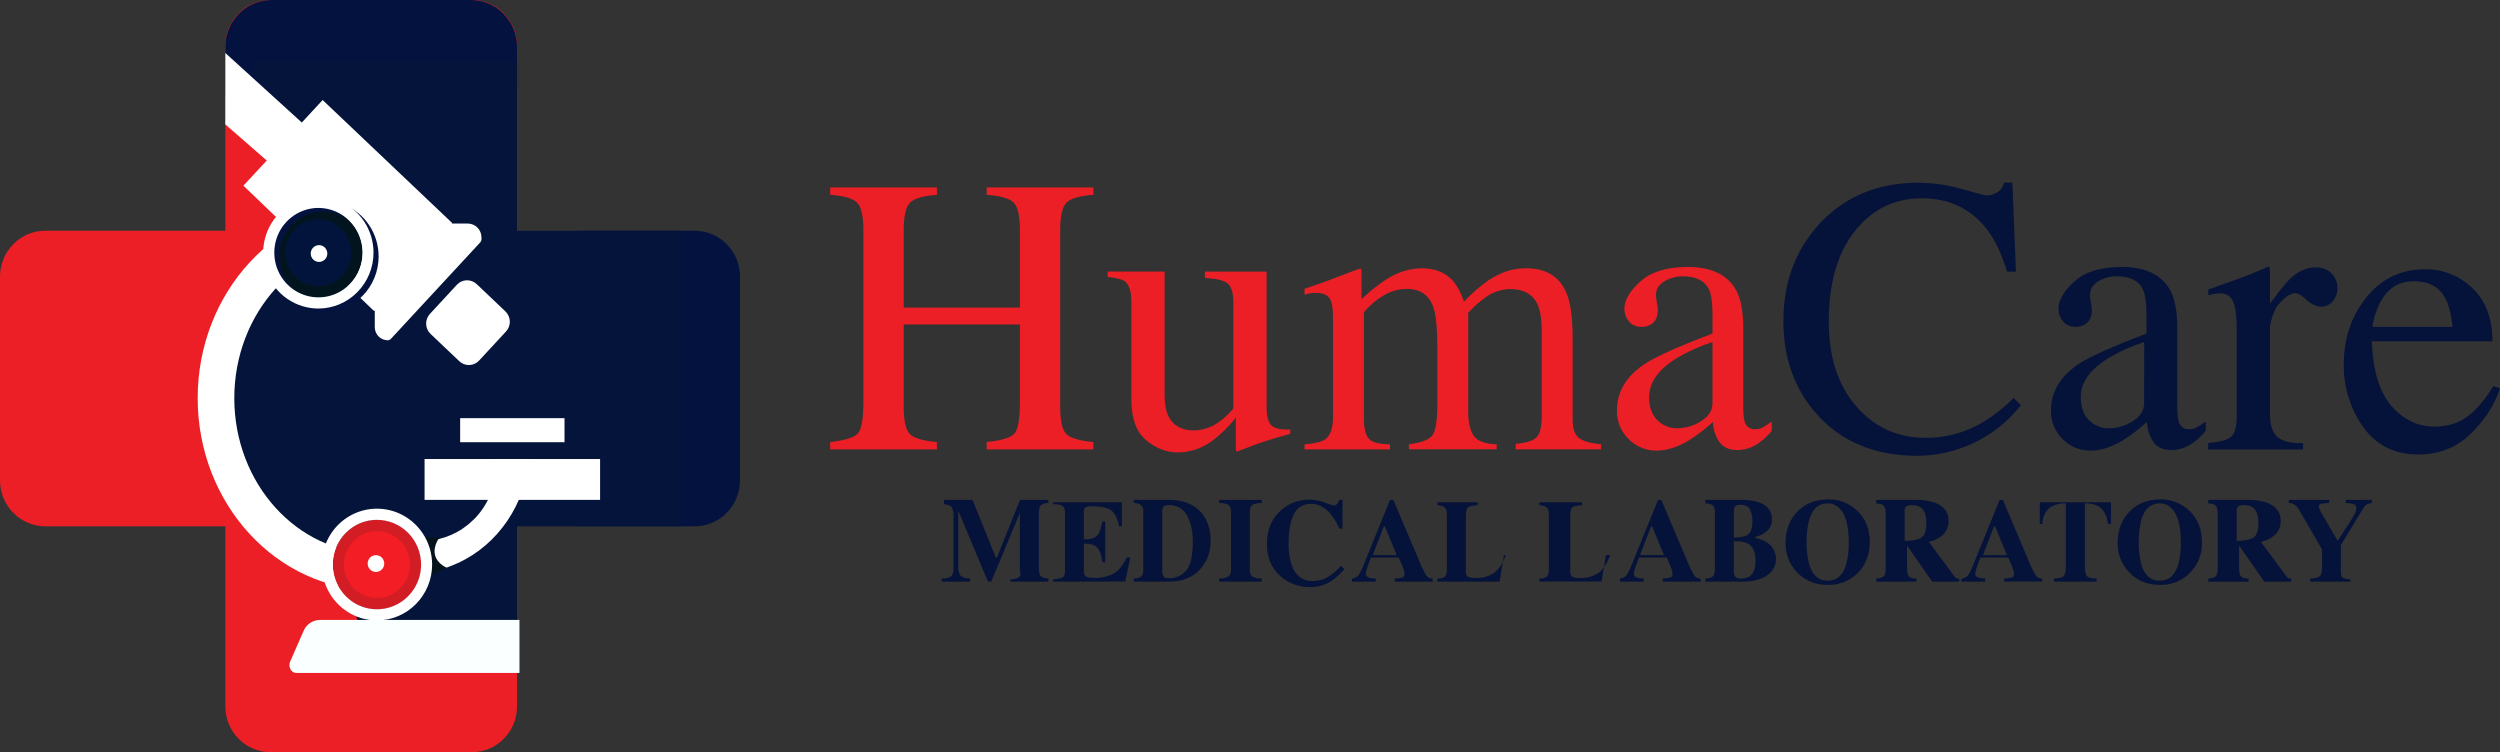 <svg width="113" height="34" viewBox="0 0 113 34" fill="none" xmlns="http://www.w3.org/2000/svg">
<rect x="0" y="0" width="113" height="34" fill="#333333" stroke="none"/>
<g clip-path="url(#clip0_1_805)">
<path d="M37.523 19.981C38.191 19.906 38.608 19.777 38.774 19.594C38.941 19.411 39.024 18.934 39.025 18.163V10.413C39.025 9.772 38.932 9.355 38.745 9.163C38.559 8.97 38.151 8.851 37.523 8.805V8.473H42.348V8.806C41.723 8.851 41.317 8.971 41.129 9.164C40.941 9.357 40.847 9.774 40.847 10.415V13.904H46.101V10.415C46.101 9.773 46.009 9.356 45.825 9.164C45.642 8.971 45.233 8.852 44.599 8.806V8.473H49.421V8.805C48.792 8.852 48.385 8.971 48.2 9.163C48.014 9.355 47.921 9.771 47.921 10.413V18.374C47.921 19.022 48.014 19.438 48.2 19.62C48.386 19.803 48.793 19.923 49.421 19.981V20.313H44.599V19.98C45.272 19.911 45.691 19.782 45.855 19.596C46.019 19.409 46.101 18.929 46.101 18.155V14.665H40.847V18.366C40.847 19.018 40.941 19.436 41.129 19.622C41.316 19.807 41.723 19.927 42.348 19.98V20.313H37.523V19.981Z" fill="#EC1F26"/>
<path d="M52.641 12.275V17.845C52.641 18.24 52.695 18.556 52.803 18.794C53.015 19.235 53.404 19.455 53.968 19.456C54.379 19.448 54.777 19.311 55.108 19.064C55.346 18.893 55.562 18.691 55.749 18.463V13.694C55.749 13.247 55.663 12.954 55.492 12.814C55.32 12.674 54.977 12.59 54.462 12.562V12.275H57.25V18.402C57.25 18.797 57.318 19.068 57.455 19.216C57.592 19.364 57.884 19.43 58.322 19.412V19.606C58.009 19.693 57.779 19.758 57.635 19.801C57.492 19.845 57.24 19.923 56.892 20.038C56.745 20.09 56.42 20.215 55.92 20.41C55.908 20.412 55.896 20.408 55.887 20.401C55.877 20.394 55.871 20.383 55.868 20.371C55.863 20.341 55.86 20.311 55.86 20.28V18.879C55.549 19.273 55.189 19.626 54.789 19.929C54.338 20.264 53.793 20.447 53.234 20.45C52.733 20.45 52.26 20.269 51.817 19.907C51.374 19.545 51.147 18.947 51.138 18.114V13.649C51.138 13.185 51.042 12.877 50.853 12.724C50.73 12.626 50.467 12.557 50.066 12.517V12.273L52.641 12.275Z" fill="#EC1F26"/>
<path d="M58.966 20.087C59.43 20.047 59.74 19.971 59.895 19.86C60.133 19.693 60.252 19.356 60.252 18.851V14.356C60.252 13.897 60.193 13.596 60.074 13.453C59.955 13.31 59.757 13.239 59.481 13.239C59.305 13.23 59.129 13.26 58.966 13.326V13.051L59.581 12.843C59.804 12.768 60.168 12.632 60.675 12.436C61.182 12.24 61.45 12.142 61.479 12.141C61.492 12.14 61.504 12.144 61.514 12.152C61.523 12.161 61.529 12.172 61.531 12.185C61.538 12.239 61.541 12.294 61.539 12.349V13.518C62.111 12.993 62.603 12.63 63.016 12.429C63.413 12.232 63.85 12.128 64.293 12.127C64.886 12.127 65.358 12.33 65.71 12.736C65.918 13.004 66.073 13.31 66.167 13.637C66.505 13.276 66.879 12.951 67.283 12.666C67.83 12.305 68.389 12.124 68.958 12.124C69.885 12.124 70.504 12.506 70.815 13.27C70.993 13.702 71.083 14.384 71.083 15.317V18.952C71.083 19.364 71.176 19.644 71.362 19.791C71.548 19.94 71.884 20.037 72.369 20.084V20.31H68.508V20.066C68.989 20.019 69.306 19.918 69.459 19.761C69.611 19.604 69.687 19.285 69.687 18.805V15.027C69.687 14.463 69.627 14.047 69.507 13.78C69.294 13.303 68.877 13.065 68.257 13.065C67.858 13.073 67.471 13.204 67.147 13.439C66.865 13.645 66.602 13.878 66.364 14.135V18.622C66.364 19.092 66.445 19.448 66.609 19.692C66.773 19.936 67.12 20.066 67.65 20.082V20.308H63.683V20.082C64.238 20.012 64.591 19.879 64.742 19.681C64.894 19.483 64.969 18.996 64.969 18.219V15.772C64.969 14.873 64.912 14.254 64.798 13.916C64.607 13.343 64.203 13.057 63.586 13.057C63.22 13.06 62.862 13.162 62.547 13.351C62.204 13.549 61.899 13.809 61.647 14.117V18.912C61.647 19.353 61.72 19.657 61.867 19.825C62.013 19.993 62.333 20.08 62.826 20.086V20.312H58.965L58.966 20.087Z" fill="#EC1F26"/>
<path d="M74.312 16.468C74.827 16.126 75.858 15.662 77.406 15.077V14.268C77.406 13.688 77.349 13.285 77.235 13.059C77.044 12.679 76.65 12.489 76.051 12.489C75.765 12.489 75.484 12.566 75.236 12.711C74.979 12.864 74.85 13.073 74.85 13.34C74.855 13.457 74.869 13.573 74.892 13.688C74.913 13.79 74.927 13.894 74.934 13.998C74.934 14.316 74.831 14.537 74.624 14.662C74.496 14.738 74.351 14.776 74.203 14.773C74.094 14.779 73.985 14.76 73.885 14.716C73.784 14.673 73.695 14.606 73.624 14.521C73.494 14.366 73.422 14.168 73.422 13.964C73.422 13.568 73.665 13.153 74.149 12.719C74.634 12.284 75.343 12.067 76.277 12.067C77.364 12.067 78.1 12.425 78.485 13.139C78.692 13.53 78.795 14.101 78.795 14.849V18.38C78.795 18.711 78.818 18.94 78.863 19.066C78.889 19.167 78.949 19.256 79.032 19.317C79.116 19.378 79.218 19.407 79.32 19.4C79.431 19.405 79.541 19.384 79.642 19.339C79.796 19.255 79.944 19.157 80.082 19.048V19.473C79.915 19.683 79.719 19.867 79.501 20.02C79.22 20.224 78.885 20.337 78.54 20.344C78.157 20.344 77.88 20.219 77.709 19.969C77.533 19.703 77.435 19.392 77.427 19.072C77.086 19.382 76.72 19.662 76.332 19.908C75.821 20.215 75.334 20.368 74.873 20.369C74.641 20.371 74.409 20.326 74.194 20.237C73.978 20.148 73.782 20.016 73.617 19.85C73.443 19.681 73.305 19.477 73.214 19.252C73.122 19.026 73.079 18.783 73.086 18.539C73.089 17.713 73.498 17.023 74.312 16.468ZM77.406 15.46C76.837 15.641 76.291 15.886 75.776 16.192C74.951 16.708 74.539 17.294 74.54 17.949C74.54 18.478 74.711 18.867 75.054 19.116C75.272 19.276 75.533 19.361 75.802 19.359C76.186 19.358 76.562 19.246 76.886 19.039C77.233 18.824 77.406 18.552 77.406 18.221V15.46Z" fill="#EC1F26"/>
<path d="M88.674 8.544C89.346 8.736 89.723 8.832 89.803 8.833C89.971 8.832 90.135 8.783 90.277 8.693C90.432 8.593 90.543 8.438 90.588 8.258H90.959L91.121 12.275H90.716C90.48 11.477 90.172 10.833 89.793 10.343C89.068 9.424 88.094 8.963 86.869 8.963C85.633 8.963 84.622 9.458 83.838 10.449C83.054 11.439 82.661 12.801 82.661 14.534C82.661 16.131 83.073 17.406 83.899 18.36C84.724 19.314 85.769 19.79 87.033 19.788C87.918 19.796 88.79 19.567 89.56 19.124C90.09 18.807 90.58 18.426 91.019 17.988L91.346 18.32C90.783 19.028 90.071 19.6 89.263 19.994C88.455 20.389 87.57 20.597 86.673 20.603C84.775 20.603 83.269 19.989 82.154 18.759C81.124 17.624 80.609 16.206 80.609 14.505C80.609 12.763 81.153 11.301 82.24 10.118C83.384 8.879 84.873 8.259 86.707 8.259C87.373 8.262 88.034 8.358 88.674 8.544Z" fill="#05133A"/>
<path d="M93.932 16.468C94.447 16.126 95.477 15.662 97.021 15.077V14.268C97.021 13.688 96.964 13.285 96.85 13.059C96.66 12.679 96.265 12.489 95.666 12.49C95.381 12.489 95.1 12.566 94.852 12.711C94.595 12.864 94.466 13.073 94.466 13.34C94.471 13.457 94.485 13.573 94.508 13.688C94.529 13.79 94.544 13.893 94.553 13.996C94.553 14.315 94.449 14.535 94.242 14.661C94.115 14.736 93.969 14.774 93.822 14.771C93.713 14.777 93.603 14.758 93.503 14.714C93.402 14.671 93.313 14.604 93.243 14.52C93.113 14.364 93.042 14.166 93.042 13.963C93.042 13.566 93.284 13.151 93.768 12.717C94.252 12.283 94.961 12.066 95.895 12.066C96.982 12.066 97.718 12.423 98.103 13.137C98.311 13.529 98.414 14.099 98.414 14.848V18.378C98.414 18.709 98.437 18.938 98.482 19.064C98.507 19.165 98.567 19.254 98.651 19.315C98.734 19.376 98.836 19.405 98.939 19.398C99.049 19.402 99.159 19.382 99.261 19.338C99.415 19.253 99.562 19.155 99.701 19.046V19.473C99.534 19.683 99.338 19.867 99.119 20.019C98.838 20.224 98.502 20.337 98.156 20.343C97.775 20.343 97.498 20.217 97.327 19.967C97.15 19.701 97.052 19.39 97.044 19.07C96.704 19.38 96.337 19.66 95.949 19.907C95.437 20.214 94.951 20.367 94.49 20.368C94.257 20.37 94.027 20.326 93.811 20.238C93.596 20.149 93.4 20.018 93.235 19.851C93.06 19.683 92.923 19.479 92.832 19.253C92.74 19.027 92.696 18.785 92.704 18.541C92.708 17.713 93.118 17.023 93.932 16.468ZM96.918 15.46C96.349 15.641 95.802 15.886 95.288 16.192C94.464 16.708 94.051 17.294 94.051 17.949C94.051 18.478 94.222 18.867 94.566 19.116C94.782 19.276 95.044 19.362 95.313 19.359C95.698 19.357 96.075 19.246 96.4 19.038C96.743 18.823 96.915 18.551 96.915 18.22L96.918 15.46Z" fill="#05133A"/>
<path d="M99.813 20.026C100.332 19.979 100.675 19.885 100.843 19.743C101.01 19.601 101.096 19.298 101.1 18.833V14.892C101.1 14.306 101.047 13.888 100.939 13.637C100.893 13.519 100.811 13.419 100.704 13.351C100.598 13.283 100.473 13.252 100.348 13.261C100.27 13.262 100.193 13.27 100.116 13.283C100.019 13.297 99.919 13.317 99.814 13.34V13.086L100.856 12.715C101.212 12.589 101.456 12.498 101.595 12.444C101.892 12.328 102.198 12.198 102.513 12.054C102.554 12.054 102.579 12.07 102.588 12.1C102.6 12.162 102.605 12.226 102.602 12.29V13.728C102.602 13.728 103.26 12.809 103.601 12.518C103.943 12.228 104.297 12.084 104.665 12.084C104.796 12.078 104.926 12.099 105.049 12.145C105.172 12.19 105.284 12.26 105.38 12.35C105.545 12.515 105.643 12.736 105.655 12.97C105.667 13.204 105.592 13.434 105.445 13.616C105.381 13.694 105.3 13.756 105.208 13.798C105.117 13.841 105.017 13.862 104.917 13.86C104.699 13.86 104.481 13.758 104.26 13.555C104.04 13.351 103.867 13.25 103.74 13.251C103.54 13.251 103.293 13.415 103.002 13.743C102.709 14.07 102.602 14.756 102.602 14.756V18.713C102.602 19.212 102.716 19.559 102.945 19.756C103.174 19.952 103.558 20.044 104.099 20.03V20.317H99.809L99.813 20.026Z" fill="#05133A"/>
<path d="M111.746 13.018C112.353 13.584 112.657 14.386 112.657 15.425H107.202C107.259 16.768 107.559 17.746 108.103 18.36C108.647 18.975 109.292 19.282 110.036 19.281C110.638 19.281 111.144 19.122 111.557 18.803C111.969 18.484 112.35 18.033 112.699 17.449L113 17.553C112.765 18.291 112.325 18.974 111.681 19.601C111.037 20.228 110.248 20.542 109.315 20.543C108.238 20.543 107.406 20.131 106.819 19.307C106.231 18.479 105.922 17.481 105.939 16.461C105.939 15.294 106.279 14.288 106.96 13.441C107.642 12.594 108.528 12.171 109.62 12.17C110.411 12.161 111.173 12.466 111.746 13.018ZM107.627 13.59C107.425 13.957 107.292 14.358 107.232 14.774H110.855C110.791 14.194 110.683 13.762 110.528 13.477C110.248 12.965 109.778 12.71 109.119 12.711C108.46 12.711 107.963 13.004 107.628 13.59H107.627Z" fill="#05133A"/>
<path d="M42.562 26.15C42.786 26.15 42.932 26.113 42.998 26.039C43.071 25.949 43.107 25.834 43.099 25.717V23.171C43.099 23.171 43.049 22.926 42.979 22.879C42.883 22.828 42.778 22.797 42.67 22.788V22.594H43.957L45.013 25.202H45.058L46.107 22.594H47.385V22.733C47.265 22.732 47.147 22.768 47.047 22.835C46.986 22.889 46.956 23.022 46.956 23.232V25.65C46.956 25.851 46.986 25.983 47.047 26.045C47.108 26.106 47.219 26.142 47.385 26.149V26.288H45.669V26.186C45.796 26.19 45.922 26.162 46.037 26.105C46.116 26.057 46.157 25.95 46.098 25.786V23.138H46.117L44.805 26.288H44.656L43.336 23.138H43.313V25.61C43.302 25.75 43.337 25.891 43.412 26.009C43.478 26.096 43.624 26.139 43.849 26.149V26.288H42.562V26.15Z" fill="#05133A"/>
<path d="M47.602 26.288V26.186C47.736 26.178 47.869 26.157 47.999 26.123C48.098 26.066 48.147 25.959 48.138 25.804V23.171C48.147 23.012 48.097 22.91 47.993 22.852C47.934 22.819 47.826 22.798 47.602 22.788V22.701H50.708V23.788H50.58C50.513 23.44 50.398 23.203 50.236 23.075C50.075 22.948 49.783 22.883 49.362 22.883C49.202 22.883 49.1 22.899 49.056 22.934C49.031 22.961 49.011 22.993 49 23.028C48.989 23.063 48.985 23.101 48.99 23.138V24.379C49.283 24.379 49.481 24.326 49.59 24.209C49.699 24.093 49.773 23.88 49.829 23.57H49.959V25.417H49.829C49.792 25.106 49.717 24.887 49.604 24.759C49.492 24.631 49.288 24.569 48.994 24.569V25.834C48.989 25.877 48.995 25.92 49.011 25.959C49.027 25.999 49.053 26.034 49.086 26.06C49.146 26.1 49.271 26.12 49.46 26.12C49.762 26.133 50.062 26.067 50.331 25.926C50.556 25.797 50.756 25.554 50.931 25.2H51.087L50.861 26.286L47.602 26.288Z" fill="#05133A"/>
<path d="M51.246 26.149C51.342 26.148 51.437 26.128 51.525 26.09C51.576 26.06 51.618 26.015 51.644 25.962C51.671 25.908 51.682 25.848 51.675 25.788V23.093C51.681 23.036 51.671 22.978 51.645 22.926C51.62 22.874 51.581 22.83 51.533 22.799C51.443 22.758 51.345 22.736 51.246 22.733V22.594H52.817C53.45 22.594 53.934 22.774 54.267 23.133C54.569 23.461 54.721 23.9 54.721 24.452C54.732 24.914 54.569 25.364 54.264 25.708C53.921 26.094 53.456 26.288 52.87 26.288H51.246V26.149ZM52.594 26.062C52.63 26.112 52.707 26.137 52.824 26.137C52.971 26.141 53.118 26.113 53.253 26.053C53.389 25.994 53.509 25.906 53.608 25.795C53.812 25.568 53.914 25.131 53.914 24.486C53.922 24.148 53.866 23.812 53.748 23.496C53.571 23.052 53.271 22.829 52.847 22.829C52.708 22.829 52.617 22.859 52.575 22.916C52.54 22.985 52.526 23.064 52.533 23.142V25.82C52.531 25.907 52.552 25.993 52.596 26.068L52.594 26.062Z" fill="#05133A"/>
<path d="M55.107 26.149C55.228 26.153 55.349 26.134 55.464 26.093C55.523 26.063 55.572 26.016 55.604 25.957C55.636 25.898 55.649 25.831 55.642 25.765V23.118C55.642 22.957 55.586 22.849 55.47 22.794C55.353 22.752 55.229 22.731 55.104 22.733V22.594H57.034V22.733C56.908 22.731 56.783 22.75 56.665 22.792C56.551 22.846 56.493 22.955 56.493 23.118V25.765C56.493 25.918 56.538 26.02 56.627 26.072C56.753 26.131 56.891 26.157 57.029 26.149V26.288H55.107V26.149Z" fill="#05133A"/>
<path d="M59.889 22.718C60.016 22.771 60.148 22.814 60.281 22.847C60.313 22.848 60.346 22.841 60.375 22.827C60.404 22.813 60.429 22.792 60.449 22.765C60.489 22.715 60.516 22.655 60.528 22.592H60.681V23.896H60.541C60.435 23.655 60.299 23.43 60.136 23.225C59.879 22.925 59.587 22.774 59.262 22.774C58.893 22.774 58.632 22.935 58.477 23.257C58.322 23.578 58.245 24.011 58.245 24.554C58.236 24.887 58.282 25.22 58.382 25.539C58.553 26.021 58.868 26.263 59.325 26.263C59.606 26.264 59.88 26.18 60.114 26.024C60.294 25.895 60.46 25.746 60.608 25.579L60.772 25.716C60.605 25.915 60.414 26.092 60.205 26.244C59.919 26.437 59.582 26.538 59.238 26.535C58.739 26.551 58.252 26.376 57.874 26.045C57.467 25.684 57.264 25.198 57.264 24.587C57.264 23.975 57.458 23.484 57.847 23.114C58.025 22.941 58.236 22.805 58.466 22.714C58.697 22.624 58.943 22.58 59.19 22.586C59.429 22.588 59.666 22.633 59.889 22.718Z" fill="#05133A"/>
<path d="M61.11 26.152C61.172 26.148 61.232 26.131 61.286 26.101C61.34 26.071 61.386 26.029 61.422 25.978C61.509 25.836 61.581 25.685 61.638 25.528L62.828 22.596H62.978L64.173 25.411C64.255 25.623 64.355 25.826 64.474 26.019C64.505 26.064 64.548 26.1 64.597 26.123C64.647 26.146 64.701 26.156 64.756 26.152V26.288H63.04V26.147C63.161 26.149 63.283 26.133 63.4 26.101C63.458 26.078 63.486 26.019 63.486 25.923C63.481 25.855 63.466 25.789 63.441 25.726C63.423 25.673 63.398 25.61 63.367 25.536L63.225 25.201H61.965C61.88 25.421 61.831 25.565 61.807 25.631C61.767 25.73 61.742 25.835 61.733 25.942C61.733 26.021 61.787 26.078 61.894 26.116C61.988 26.139 62.085 26.15 62.182 26.148V26.289H61.11V26.152ZM63.131 25.093L62.596 23.789H62.549L62.047 25.093H63.131Z" fill="#05133A"/>
<path d="M64.969 26.154C65.067 26.157 65.165 26.137 65.254 26.097C65.35 26.042 65.398 25.937 65.398 25.783V23.223C65.398 23.065 65.353 22.962 65.261 22.905C65.17 22.862 65.07 22.84 64.969 22.841V22.703H66.792V22.838C66.577 22.845 66.434 22.873 66.363 22.925C66.292 22.976 66.256 23.11 66.256 23.32V25.834C66.256 25.953 66.287 26.031 66.347 26.069C66.46 26.116 66.583 26.136 66.704 26.125C66.986 26.136 67.264 26.062 67.505 25.914C67.72 25.773 67.906 25.498 68.062 25.089H67.977L67.783 26.288H64.969V26.154Z" fill="#05133A"/>
<path d="M69.579 26.154C69.677 26.157 69.775 26.137 69.864 26.097C69.96 26.042 70.008 25.937 70.008 25.783V23.223C70.008 23.065 69.963 22.962 69.871 22.905C69.78 22.862 69.68 22.84 69.579 22.841V22.703H71.509V22.838C71.295 22.845 71.152 22.874 71.08 22.925C71.009 22.979 70.974 23.11 70.974 23.32V25.834C70.974 25.953 71.004 26.031 71.065 26.069C71.178 26.116 71.3 26.136 71.422 26.125C71.703 26.135 71.981 26.062 72.222 25.914C72.437 25.773 72.623 25.498 72.78 25.089H72.588L72.391 26.285H69.579V26.154Z" fill="#05133A"/>
<path d="M73.225 26.152C73.287 26.149 73.347 26.131 73.4 26.101C73.454 26.071 73.501 26.029 73.536 25.978C73.624 25.836 73.696 25.685 73.753 25.528L74.943 22.596H75.092L76.287 25.411C76.369 25.622 76.47 25.826 76.588 26.019C76.62 26.064 76.662 26.1 76.712 26.123C76.761 26.146 76.816 26.156 76.87 26.152V26.288H75.154V26.147C75.276 26.149 75.397 26.133 75.514 26.101C75.572 26.078 75.6 26.019 75.6 25.923C75.595 25.855 75.58 25.789 75.556 25.726C75.538 25.673 75.513 25.61 75.483 25.536L75.34 25.201H74.081C73.998 25.422 73.945 25.565 73.922 25.631C73.882 25.73 73.857 25.835 73.848 25.942C73.848 26.021 73.901 26.078 74.009 26.116C74.103 26.139 74.2 26.15 74.297 26.148V26.289H73.225V26.152ZM75.211 25.093L74.675 23.789H74.629L74.127 25.093H75.211Z" fill="#05133A"/>
<path d="M77.085 26.15C77.182 26.152 77.279 26.133 77.368 26.092C77.465 26.034 77.513 25.926 77.513 25.767V23.134C77.513 22.976 77.468 22.873 77.377 22.815C77.285 22.773 77.185 22.752 77.085 22.752V22.594H78.719C78.985 22.587 79.25 22.625 79.504 22.706C79.896 22.847 80.092 23.103 80.093 23.475C80.097 23.577 80.077 23.679 80.036 23.773C79.994 23.866 79.932 23.948 79.853 24.013C79.706 24.14 79.528 24.227 79.338 24.265V24.316C79.521 24.349 79.695 24.416 79.853 24.513C79.981 24.59 80.086 24.698 80.16 24.828C80.234 24.958 80.274 25.105 80.275 25.255C80.277 25.404 80.241 25.552 80.17 25.684C80.1 25.816 79.997 25.927 79.871 26.006C79.601 26.194 79.241 26.288 78.792 26.288H77.085V26.15ZM79.039 24.135C79.153 24.025 79.211 23.83 79.211 23.55C79.216 23.37 79.178 23.191 79.1 23.029C79.025 22.887 78.883 22.817 78.671 22.817C78.589 22.808 78.507 22.829 78.438 22.874C78.413 22.902 78.394 22.934 78.383 22.97C78.371 23.005 78.368 23.042 78.371 23.079V24.296C78.703 24.299 78.926 24.245 79.039 24.135ZM78.413 26.032C78.44 26.073 78.478 26.106 78.522 26.127C78.567 26.147 78.616 26.155 78.664 26.149C78.917 26.149 79.093 26.079 79.198 25.939C79.302 25.799 79.35 25.6 79.35 25.342C79.35 24.956 79.238 24.7 79.013 24.572C78.877 24.495 78.662 24.458 78.371 24.463V25.82C78.367 25.893 78.382 25.966 78.413 26.032Z" fill="#05133A"/>
<path d="M83.963 23.099C84.331 23.464 84.514 23.931 84.514 24.501C84.514 25.07 84.331 25.539 83.963 25.906C83.785 26.082 83.573 26.219 83.341 26.311C83.11 26.402 82.862 26.445 82.614 26.438C82.042 26.438 81.575 26.244 81.213 25.856C80.878 25.5 80.696 25.025 80.706 24.534C80.706 23.965 80.883 23.497 81.236 23.13C81.589 22.763 82.048 22.577 82.614 22.573C82.862 22.564 83.109 22.607 83.341 22.697C83.573 22.788 83.784 22.924 83.963 23.099ZM83.442 25.526C83.531 25.192 83.572 24.846 83.562 24.501C83.562 23.921 83.477 23.485 83.305 23.192C83.133 22.9 82.903 22.753 82.612 22.752C82.206 22.752 81.927 22.997 81.777 23.487C81.69 23.817 81.65 24.159 81.659 24.501C81.65 24.846 81.691 25.192 81.781 25.526C81.929 26.008 82.206 26.25 82.612 26.25C83.017 26.25 83.294 26.008 83.442 25.526Z" fill="#05133A"/>
<path d="M84.803 26.15C84.926 26.155 85.046 26.118 85.146 26.046C85.212 25.986 85.232 25.855 85.232 25.653V23.248C85.232 23.039 85.197 22.9 85.125 22.839C85.078 22.797 84.971 22.768 84.803 22.752V22.594H86.548C86.845 22.585 87.141 22.624 87.426 22.709C87.86 22.864 88.077 23.142 88.077 23.544C88.082 23.681 88.053 23.817 87.993 23.939C87.933 24.061 87.844 24.167 87.734 24.246C87.571 24.37 87.383 24.454 87.183 24.492L88.335 26.047C88.357 26.085 88.391 26.115 88.43 26.134C88.47 26.149 88.512 26.158 88.554 26.159V26.291H87.336L86.198 24.661V25.682C86.198 25.865 86.226 25.988 86.283 26.052C86.341 26.117 86.455 26.152 86.626 26.158V26.291H84.803V26.15ZM86.844 24.3C86.995 24.206 87.07 23.987 87.07 23.643C87.078 23.473 87.049 23.302 86.984 23.145C86.885 22.938 86.703 22.833 86.439 22.833C86.342 22.823 86.244 22.842 86.158 22.888C86.134 22.911 86.116 22.939 86.104 22.97C86.092 23.001 86.088 23.034 86.091 23.067V24.45C86.442 24.445 86.693 24.395 86.844 24.3Z" fill="#05133A"/>
<path d="M88.663 26.152C88.725 26.149 88.785 26.131 88.839 26.101C88.892 26.071 88.939 26.029 88.974 25.978C89.062 25.836 89.134 25.685 89.191 25.528L90.381 22.596H90.53L91.721 25.409C91.803 25.621 91.904 25.824 92.022 26.018C92.054 26.062 92.097 26.098 92.147 26.121C92.196 26.144 92.251 26.154 92.305 26.15V26.286H90.589V26.145C90.71 26.147 90.832 26.132 90.949 26.099C91.007 26.076 91.035 26.012 91.035 25.921C91.03 25.854 91.015 25.787 90.991 25.724C90.973 25.672 90.948 25.608 90.917 25.534L90.774 25.2H89.515C89.432 25.419 89.379 25.562 89.356 25.629C89.316 25.728 89.29 25.833 89.281 25.94C89.281 26.019 89.335 26.077 89.443 26.114C89.537 26.137 89.634 26.148 89.731 26.146V26.287H88.659L88.663 26.152ZM90.712 25.093L90.177 23.789H90.131L89.629 25.093H90.712Z" fill="#05133A"/>
<path d="M92.201 22.703H95.418V23.681H95.279C95.228 23.283 95.082 23.015 94.843 22.876C94.654 22.786 94.447 22.743 94.238 22.749V25.646C94.238 25.848 94.273 25.982 94.342 26.049C94.41 26.116 94.555 26.148 94.771 26.148V26.288H92.841V26.148C93.057 26.148 93.2 26.114 93.27 26.047C93.34 25.98 93.376 25.846 93.376 25.646V22.749C93.163 22.744 92.951 22.787 92.757 22.876C92.493 23.02 92.344 23.288 92.31 23.681H92.197L92.201 22.703Z" fill="#05133A"/>
<path d="M98.974 23.099C99.344 23.464 99.529 23.931 99.529 24.501C99.538 24.757 99.496 25.012 99.403 25.251C99.311 25.49 99.171 25.706 98.993 25.888C98.814 26.07 98.6 26.212 98.365 26.307C98.13 26.401 97.878 26.446 97.625 26.438C97.053 26.438 96.586 26.244 96.224 25.856C95.89 25.5 95.708 25.025 95.718 24.534C95.718 23.965 95.894 23.497 96.247 23.13C96.6 22.763 97.06 22.577 97.625 22.573C97.874 22.564 98.121 22.607 98.353 22.697C98.584 22.788 98.796 22.924 98.974 23.099ZM98.453 25.526C98.543 25.192 98.583 24.846 98.573 24.501C98.573 23.921 98.488 23.485 98.316 23.192C98.144 22.9 97.913 22.753 97.622 22.752C97.217 22.752 96.939 22.997 96.788 23.487C96.629 24.157 96.629 24.856 96.788 25.526C96.937 26.008 97.214 26.25 97.619 26.25C98.024 26.25 98.302 26.008 98.453 25.526Z" fill="#05133A"/>
<path d="M99.813 26.15C99.978 26.141 100.091 26.106 100.151 26.046C100.211 25.986 100.242 25.855 100.242 25.653V23.248C100.242 23.039 100.206 22.9 100.135 22.839C100.087 22.797 99.98 22.768 99.813 22.752V22.594H101.557C101.854 22.585 102.15 22.624 102.435 22.709C102.869 22.864 103.087 23.142 103.087 23.544C103.091 23.681 103.062 23.817 103.002 23.939C102.942 24.061 102.853 24.167 102.743 24.246C102.58 24.369 102.392 24.454 102.192 24.492L103.343 26.047C103.366 26.085 103.399 26.115 103.438 26.134C103.478 26.149 103.52 26.158 103.563 26.159V26.291H102.344L101.207 24.661V25.682C101.207 25.865 101.236 25.988 101.292 26.052C101.349 26.117 101.464 26.152 101.636 26.158V26.291H99.813V26.15ZM101.853 24.3C102.004 24.206 102.079 23.987 102.079 23.643C102.087 23.473 102.058 23.302 101.993 23.145C101.893 22.938 101.712 22.833 101.448 22.833C101.351 22.823 101.253 22.842 101.166 22.888C101.142 22.911 101.124 22.939 101.112 22.97C101.101 23.001 101.096 23.034 101.099 23.067V24.45C101.451 24.445 101.702 24.395 101.853 24.3Z" fill="#05133A"/>
<path d="M105.278 22.594V22.733C105.149 22.735 105.021 22.749 104.894 22.776C104.869 22.781 104.847 22.795 104.831 22.816C104.815 22.836 104.807 22.862 104.809 22.888C104.809 22.916 104.814 22.943 104.824 22.969C104.846 23.023 104.87 23.076 104.896 23.128L105.659 24.441H105.667L106.286 23.48C106.332 23.411 106.374 23.339 106.41 23.265C106.463 23.176 106.496 23.078 106.509 22.976C106.513 22.935 106.503 22.894 106.481 22.859C106.459 22.824 106.426 22.798 106.388 22.784C106.27 22.752 106.149 22.735 106.027 22.733V22.594H107.207V22.732C107.137 22.744 107.068 22.762 107.002 22.788C106.935 22.824 106.879 22.877 106.839 22.942L105.809 24.633V25.69C105.809 25.69 105.792 26.03 105.861 26.089C105.931 26.148 106.061 26.181 106.238 26.186V26.288H104.42V26.15C104.635 26.145 104.778 26.11 104.849 26.046C104.92 25.983 104.955 25.852 104.955 25.653V24.834L103.912 23.03C103.853 22.922 103.763 22.835 103.655 22.78C103.59 22.751 103.521 22.734 103.45 22.732V22.594H105.278Z" fill="#05133A"/>
<path d="M17.142 10.428H2.049C0.917 10.428 0 11.357 0 12.504V21.713C0 22.859 0.917 23.789 2.049 23.789H17.142C18.274 23.789 19.191 22.859 19.191 21.713V12.504C19.191 11.357 18.274 10.428 17.142 10.428Z" fill="#EC1F26"/>
<path d="M21.324 0H12.233C11.102 0 10.185 0.929 10.185 2.075V31.925C10.185 33.071 11.102 34 12.233 34H21.324C22.455 34 23.372 33.071 23.372 31.925V2.075C23.372 0.929 22.455 0 21.324 0Z" fill="#EC1F26"/>
<path d="M21.281 0H12.275C11.12 0 10.185 0.948 10.185 2.118V4.074C10.185 5.243 11.12 6.191 12.275 6.191H21.281C22.436 6.191 23.371 5.243 23.371 4.074V2.118C23.371 0.948 22.436 0 21.281 0Z" fill="#04123F"/>
<path d="M31.397 10.429H26.282C25.148 10.429 24.229 11.36 24.229 12.508V21.71C24.229 22.859 25.148 23.79 26.282 23.79H31.397C32.531 23.79 33.45 22.859 33.45 21.71V12.508C33.45 11.36 32.531 10.429 31.397 10.429Z" fill="#04123F"/>
<path d="M11.377 2.716L12.928 11.422C12.928 11.422 8.995 14.344 9.68 17.896C10.365 21.448 13.455 25.565 14.648 25.807C15.841 26.05 16.314 28.688 16.314 28.688L23.372 28.298V23.79H30.769V10.432H23.372V2.716H11.377Z" fill="#05143A"/>
<path d="M10.185 2.395L10.185 5.623L12.057 7.256L11.002 8.392L16.91 14.062L20.446 10.087L14.583 4.521L13.642 5.538L10.185 2.395Z" fill="white"/>
<path d="M16.94 13.887V14.785C16.939 14.863 16.954 14.94 16.984 15.012C17.013 15.084 17.056 15.149 17.11 15.205C17.164 15.26 17.228 15.304 17.299 15.334C17.37 15.364 17.446 15.379 17.523 15.38C17.551 15.38 17.578 15.374 17.603 15.363C17.628 15.352 17.651 15.335 17.67 15.315L21.708 10.954C21.743 10.915 21.762 10.865 21.763 10.812V10.734C21.763 10.652 21.747 10.57 21.716 10.494C21.686 10.418 21.64 10.348 21.583 10.29C21.526 10.231 21.458 10.185 21.383 10.153C21.308 10.121 21.228 10.105 21.146 10.104H20.273C20.244 10.104 20.216 10.111 20.19 10.122C20.164 10.134 20.141 10.152 20.122 10.173L16.989 13.749C16.956 13.788 16.939 13.837 16.94 13.887Z" fill="white"/>
<path d="M20.651 12.871L19.433 14.187C19.194 14.445 19.207 14.851 19.462 15.094L20.761 16.327C21.016 16.569 21.416 16.556 21.656 16.297L22.873 14.982C23.112 14.723 23.099 14.318 22.844 14.075L21.546 12.842C21.29 12.6 20.89 12.613 20.651 12.871Z" fill="white"/>
<path d="M16.94 26.678C12.526 26.678 8.935 22.785 8.935 17.998C8.935 13.211 12.526 9.318 16.94 9.318V10.995C13.438 10.995 10.59 14.136 10.59 17.998C10.59 21.86 13.438 25.002 16.94 25.002V26.678Z" fill="white"/>
<path d="M25.516 18.901H20.799V19.988H25.516V18.901Z" fill="white"/>
<path d="M23.92 20.748C23.748 22.768 22.519 24.625 20.686 25.453C20.077 25.732 19.427 25.908 18.762 25.975V24.416C19.484 24.527 20.24 24.32 20.86 23.93L21.16 23.71L21.437 23.459C22.129 22.758 22.518 21.73 22.381 20.748H23.92Z" fill="white"/>
<path d="M19.869 24.284C19.869 24.284 19.188 25.159 20.189 25.666L18.605 26.434L17.946 24.306L19.869 24.284Z" fill="#05141C"/>
<path d="M27.124 20.748H19.191V22.594H27.124V20.748Z" fill="white"/>
<path d="M16.993 27.265C17.97 27.265 18.762 26.463 18.762 25.473C18.762 24.483 17.97 23.68 16.993 23.68C16.016 23.68 15.224 24.483 15.224 25.473C15.224 26.463 16.016 27.265 16.993 27.265Z" fill="#F21D25"/>
<path d="M17.038 27.549C16.642 27.549 16.255 27.429 15.925 27.205C15.596 26.981 15.34 26.664 15.189 26.292C15.038 25.921 14.999 25.513 15.076 25.119C15.154 24.725 15.346 24.363 15.626 24.08C15.907 23.796 16.264 23.603 16.653 23.525C17.042 23.447 17.445 23.487 17.811 23.641C18.177 23.795 18.49 24.055 18.71 24.39C18.93 24.724 19.048 25.116 19.048 25.518C19.048 25.785 18.996 26.049 18.895 26.296C18.794 26.543 18.646 26.767 18.459 26.956C18.272 27.145 18.051 27.294 17.807 27.396C17.563 27.498 17.302 27.55 17.038 27.549ZM17.038 24.006C16.743 24.006 16.455 24.095 16.209 24.262C15.964 24.428 15.773 24.665 15.66 24.941C15.547 25.218 15.518 25.522 15.576 25.815C15.634 26.108 15.776 26.378 15.985 26.589C16.194 26.801 16.46 26.944 16.75 27.003C17.04 27.061 17.34 27.03 17.612 26.916C17.885 26.801 18.118 26.607 18.282 26.358C18.446 26.109 18.533 25.817 18.533 25.518C18.533 25.319 18.494 25.122 18.419 24.939C18.344 24.755 18.234 24.589 18.095 24.448C17.956 24.308 17.791 24.197 17.61 24.121C17.429 24.045 17.235 24.006 17.038 24.006Z" fill="#D21D25"/>
<path d="M16.993 25.852C17.2 25.852 17.368 25.682 17.368 25.473C17.368 25.263 17.2 25.093 16.993 25.093C16.786 25.093 16.618 25.263 16.618 25.473C16.618 25.682 16.786 25.852 16.993 25.852Z" fill="white"/>
<path d="M17.038 28.044C16.545 28.044 16.063 27.896 15.653 27.618C15.243 27.341 14.924 26.946 14.735 26.485C14.546 26.023 14.497 25.515 14.593 25.025C14.689 24.535 14.927 24.085 15.275 23.731C15.624 23.378 16.068 23.137 16.552 23.04C17.036 22.943 17.537 22.993 17.992 23.184C18.448 23.375 18.838 23.699 19.111 24.114C19.386 24.53 19.532 25.018 19.532 25.518C19.531 26.188 19.268 26.83 18.8 27.303C18.333 27.777 17.699 28.043 17.038 28.044ZM17.038 23.497C16.644 23.497 16.258 23.615 15.93 23.837C15.602 24.059 15.346 24.375 15.195 24.744C15.044 25.114 15.005 25.52 15.082 25.912C15.159 26.304 15.349 26.664 15.628 26.947C15.907 27.23 16.262 27.422 16.649 27.5C17.036 27.578 17.437 27.538 17.802 27.385C18.166 27.232 18.478 26.973 18.697 26.641C18.916 26.308 19.033 25.918 19.033 25.518C19.033 24.982 18.823 24.468 18.449 24.089C18.075 23.709 17.567 23.497 17.038 23.497Z" fill="white"/>
<path d="M14.42 13.252C15.397 13.252 16.189 12.45 16.189 11.46C16.189 10.47 15.397 9.667 14.42 9.667C13.443 9.667 12.65 10.47 12.65 11.46C12.65 12.45 13.443 13.252 14.42 13.252Z" fill="#02143B"/>
<path d="M14.39 13.451C13.993 13.451 13.605 13.332 13.276 13.109C12.946 12.886 12.689 12.568 12.537 12.197C12.385 11.826 12.346 11.417 12.423 11.023C12.5 10.629 12.691 10.267 12.972 9.983C13.252 9.699 13.61 9.505 13.998 9.427C14.387 9.349 14.791 9.389 15.157 9.543C15.523 9.696 15.837 9.957 16.057 10.291C16.277 10.625 16.395 11.018 16.395 11.42C16.394 11.958 16.183 12.475 15.807 12.855C15.431 13.236 14.921 13.451 14.39 13.451ZM14.39 9.908C14.094 9.908 13.806 9.996 13.56 10.162C13.315 10.328 13.123 10.565 13.01 10.841C12.897 11.117 12.867 11.421 12.924 11.715C12.982 12.008 13.124 12.278 13.333 12.49C13.541 12.701 13.807 12.845 14.097 12.904C14.386 12.963 14.687 12.933 14.959 12.818C15.232 12.704 15.466 12.51 15.63 12.262C15.794 12.013 15.882 11.721 15.882 11.421C15.881 11.021 15.723 10.637 15.444 10.354C15.164 10.071 14.785 9.911 14.39 9.911V9.908Z" fill="#02141E"/>
<path d="M14.42 11.84C14.627 11.84 14.795 11.669 14.795 11.46C14.795 11.25 14.627 11.08 14.42 11.08C14.213 11.08 14.045 11.25 14.045 11.46C14.045 11.669 14.213 11.84 14.42 11.84Z" fill="white"/>
<path d="M14.62 14.119C14.127 14.119 13.645 13.971 13.235 13.693C12.825 13.416 12.506 13.021 12.317 12.559C12.128 12.098 12.079 11.59 12.175 11.1C12.271 10.61 12.509 10.16 12.857 9.806C13.206 9.453 13.65 9.212 14.134 9.115C14.618 9.017 15.119 9.067 15.575 9.259C16.03 9.45 16.42 9.774 16.694 10.189C16.968 10.605 17.114 11.093 17.114 11.593V11.598C17.112 12.267 16.849 12.908 16.381 13.38C15.914 13.853 15.281 14.118 14.62 14.119ZM14.62 9.572C14.226 9.572 13.84 9.691 13.512 9.913C13.184 10.135 12.928 10.451 12.777 10.82C12.627 11.189 12.587 11.596 12.664 11.988C12.741 12.38 12.931 12.74 13.21 13.023C13.489 13.305 13.844 13.498 14.231 13.576C14.618 13.654 15.019 13.614 15.384 13.461C15.748 13.308 16.06 13.049 16.279 12.716C16.498 12.384 16.615 11.993 16.615 11.594C16.614 11.058 16.404 10.544 16.03 10.165C15.656 9.787 15.149 9.573 14.62 9.572Z" fill="#04123F"/>
<path d="M14.39 13.946C13.896 13.946 13.415 13.798 13.004 13.52C12.594 13.243 12.275 12.848 12.086 12.386C11.897 11.925 11.848 11.417 11.944 10.927C12.04 10.437 12.278 9.987 12.627 9.633C12.975 9.28 13.42 9.039 13.903 8.942C14.387 8.844 14.888 8.894 15.344 9.086C15.8 9.277 16.189 9.601 16.463 10.016C16.737 10.432 16.883 10.92 16.883 11.42V11.425C16.881 12.094 16.617 12.735 16.15 13.207C15.683 13.68 15.05 13.945 14.39 13.946ZM14.39 9.398C13.995 9.399 13.61 9.518 13.282 9.741C12.955 9.963 12.7 10.279 12.549 10.648C12.399 11.018 12.36 11.424 12.437 11.816C12.514 12.208 12.704 12.568 12.983 12.85C13.262 13.132 13.618 13.324 14.005 13.402C14.392 13.48 14.792 13.44 15.157 13.287C15.521 13.134 15.832 12.875 16.052 12.543C16.271 12.211 16.388 11.82 16.388 11.421C16.388 11.155 16.337 10.892 16.236 10.646C16.136 10.4 15.988 10.177 15.803 9.99C15.617 9.802 15.397 9.653 15.154 9.551C14.912 9.45 14.652 9.398 14.39 9.398Z" fill="white"/>
<path d="M23.48 30.416H13.385C13.159 30.416 13.013 30.137 13.116 29.902L13.711 28.544C13.768 28.395 13.867 28.266 13.996 28.173C14.125 28.08 14.278 28.028 14.436 28.022H23.48V30.416Z" fill="#FAFFFF"/>
</g>
<defs>
<clipPath id="clip0_1_805">
<rect width="113" height="34" fill="white"/>
</clipPath>
</defs>
</svg>
